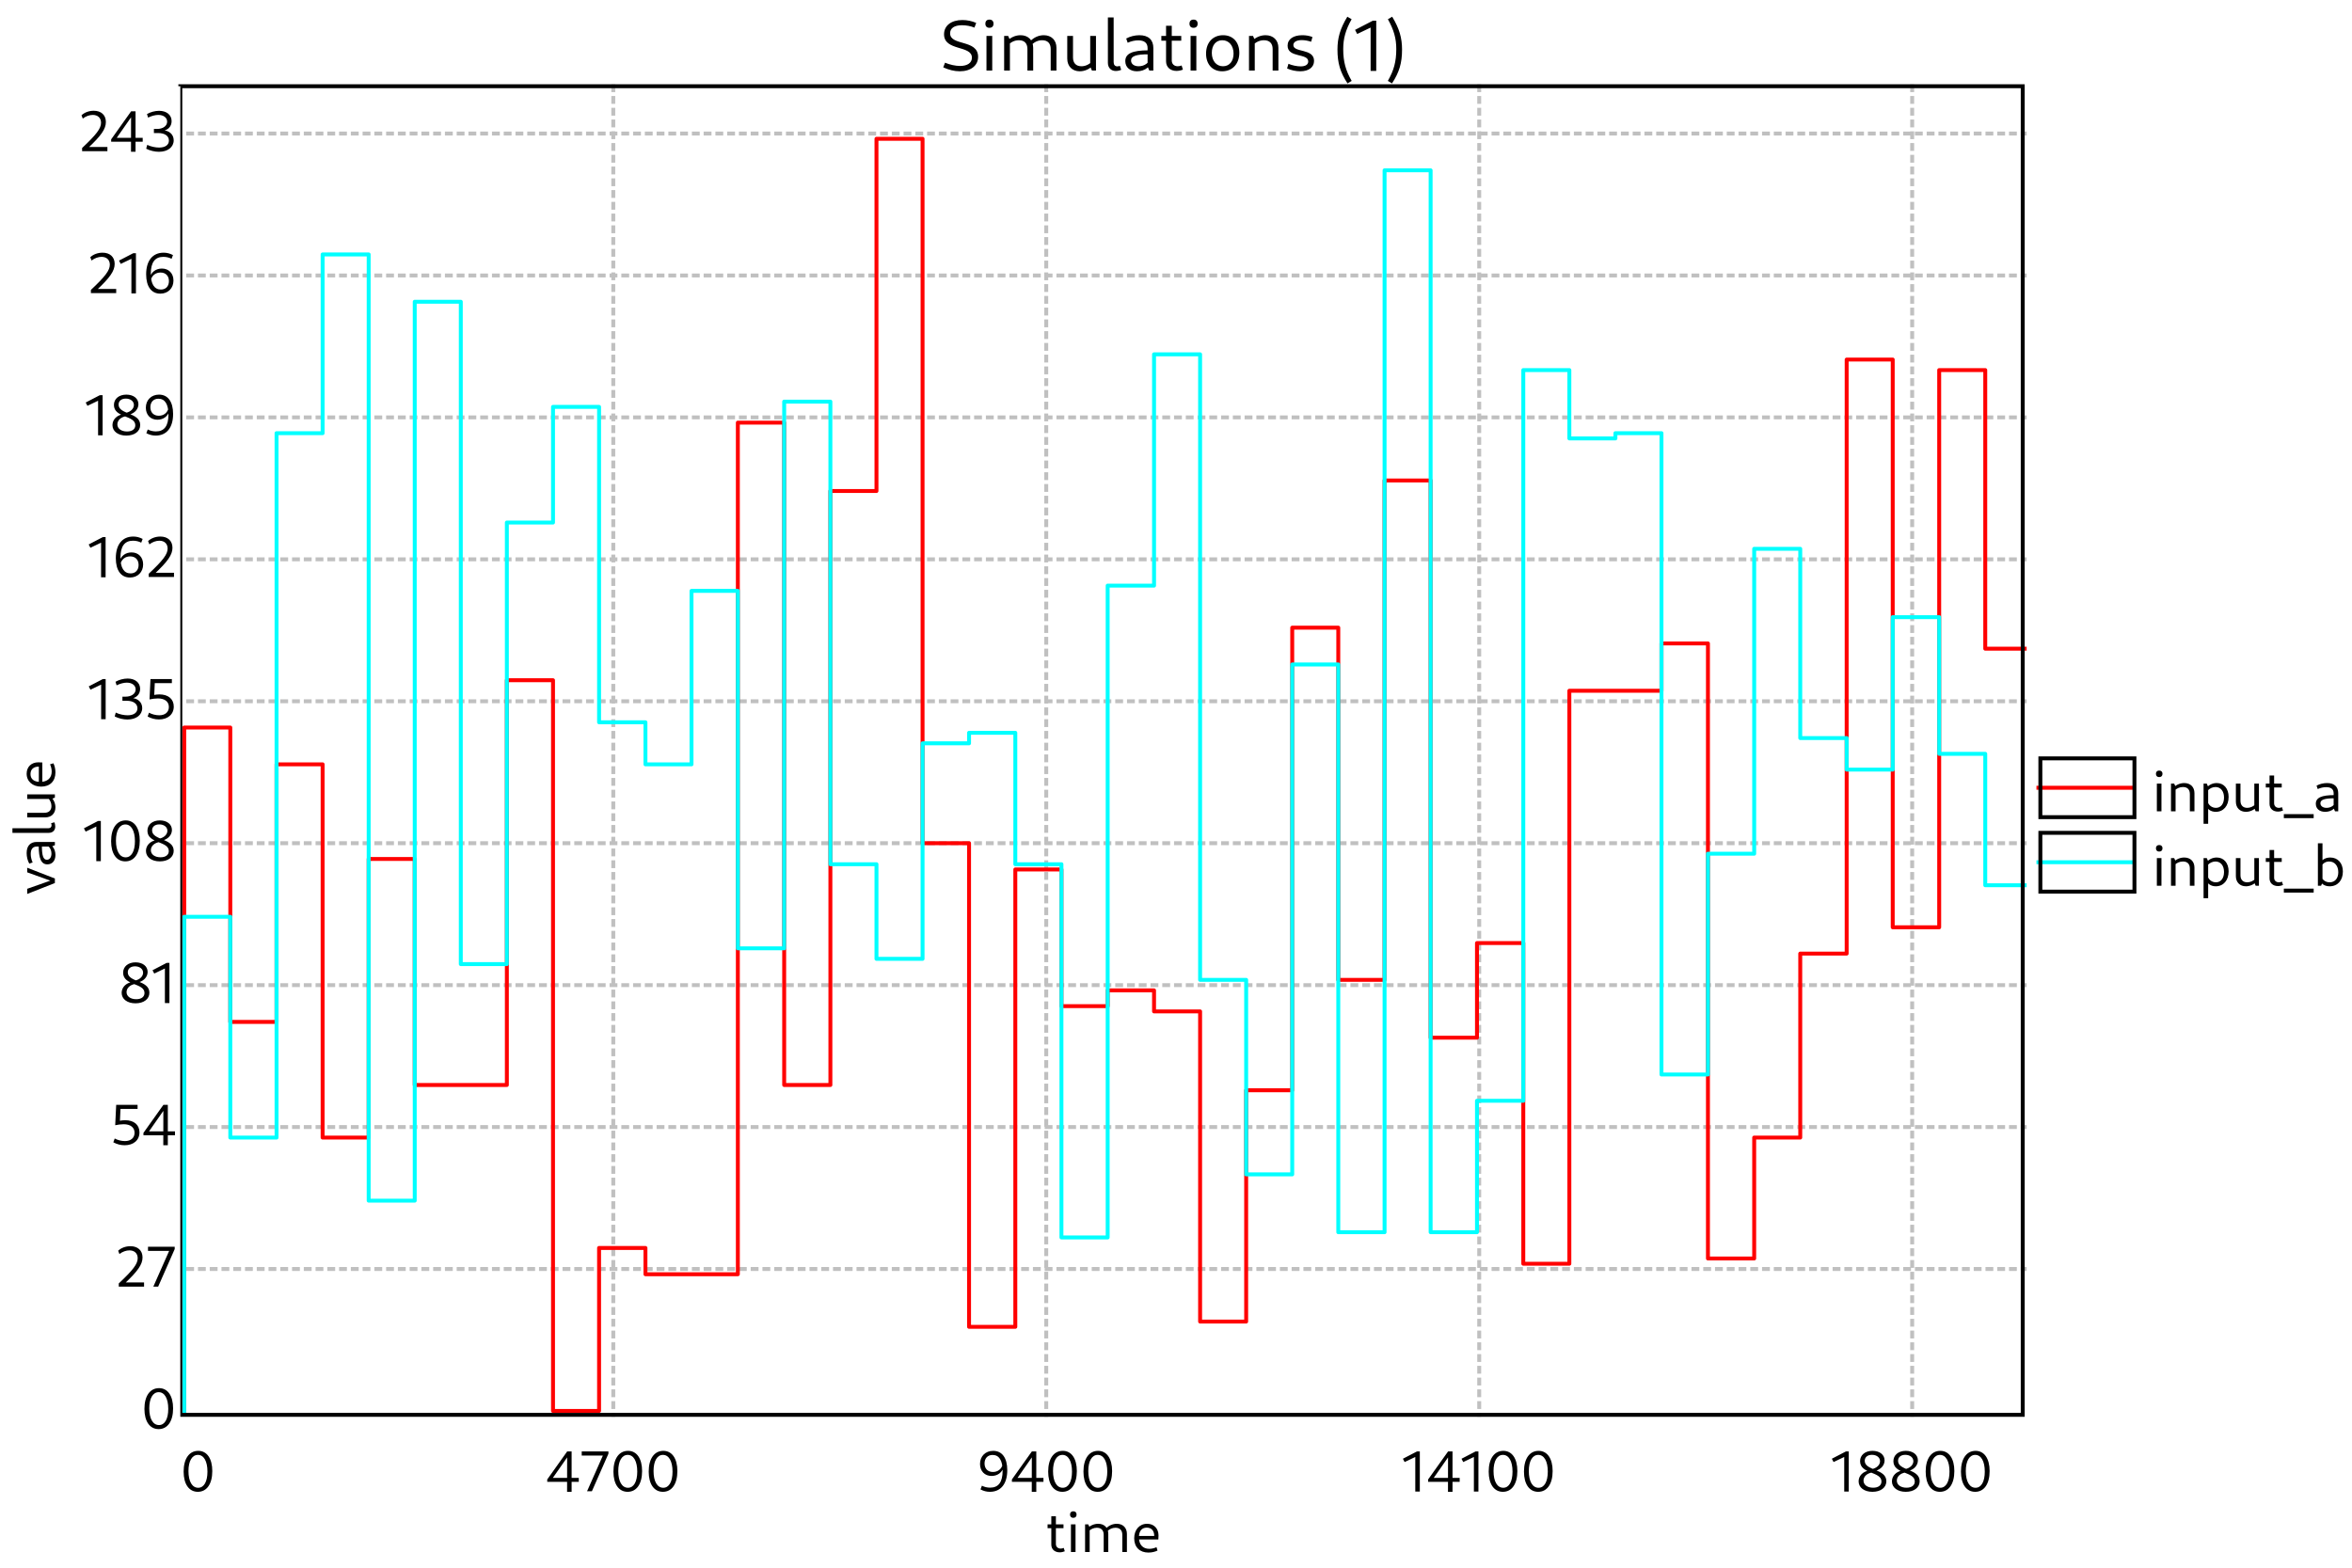 <?xml version="1.0" standalone="no"?>

<svg 
     version="1.1"
     baseProfile="full"
     xmlns="http://www.w3.org/2000/svg"
     xmlns:xlink="http://www.w3.org/1999/xlink"
     xmlns:ev="http://www.w3.org/2001/xml-events"
     x="0px"
     y="0px"
     width="600px"
     height="400px"
     viewBox="0 0 600 400"
     >
<title></title>
<desc>Creator: FreeHEP Graphics2D Driver Producer: org.freehep.graphicsio.svg.SVGGraphics2D Revision Source:  Date: Saturday, April 20, 2024 at 2:59:21 PM Central European Summer Time</desc>
<g stroke-dashoffset="0" stroke-linejoin="miter" stroke-dasharray="none" stroke-width="1" stroke-linecap="square" stroke-miterlimit="10">
<g fill="#ffffff" fill-rule="nonzero" fill-opacity="1" stroke="none">
  <path d="M 0 0 L 600 0 L 600 400 L 0 400 L 0 0 z"/>
</g> <!-- drawing style -->
<g transform="matrix(1, 0, 0, 1, 46, 22)">
<g fill="#ffffff" fill-rule="nonzero" fill-opacity="1" stroke="none">
  <path d="M 0 0 L 471 0 L 471 378 L 0 378 L 0 0 z"/>
</g> <!-- drawing style -->
</g> <!-- transform -->
<g transform="matrix(1, 0, 0, 1, 46, 22)">
<g fill="#000000" fill-rule="nonzero" fill-opacity="1" stroke="none">
  <path d="M 224.33 374.078 C 224.815 374.078 225.299 373.953 225.627 373.812 L 225.362 372.953 C 225.143 373.062 224.83 373.125 224.58 373.125 C 223.846 373.125 223.362 372.656 223.362 371.953 L 223.362 364.875 L 222.19 364.875 L 222.19 372.109 C 222.19 373.281 223.034 374.078 224.33 374.078 z M 221.237 367.922 L 225.299 367.922 L 225.299 366.938 L 221.237 366.938 L 221.237 367.922 z M 227.199 374 L 228.371 374 L 228.371 366.938 L 227.199 366.938 L 227.199 374 z M 227.793 365.281 C 228.324 365.281 228.637 364.969 228.637 364.438 C 228.637 363.922 228.324 363.609 227.793 363.609 C 227.278 363.609 226.965 363.922 226.965 364.438 C 226.965 364.969 227.278 365.281 227.793 365.281 z M 240.305 374 L 241.477 374 L 241.477 369.375 C 241.477 367.797 240.446 366.797 238.883 366.797 C 237.867 366.797 236.867 367.234 236.133 368 L 236.414 368.75 C 236.992 368.156 237.742 367.812 238.555 367.812 C 239.68 367.812 240.305 368.453 240.305 369.609 L 240.305 374 z M 230.805 374 L 231.977 374 L 231.977 367.75 L 231.617 366.938 L 230.805 366.938 L 230.805 374 z M 235.555 374 L 236.727 374 L 236.727 369.375 C 236.727 367.797 235.696 366.797 234.149 366.797 C 233.117 366.797 232.117 367.234 231.383 368 L 231.664 368.75 C 232.242 368.156 233.008 367.812 233.805 367.812 C 234.93 367.812 235.555 368.453 235.555 369.609 L 235.555 374 z M 246.962 374.141 C 247.775 374.141 248.65 373.953 249.29 373.625 L 249.025 372.766 C 248.478 373.031 247.79 373.188 247.181 373.188 C 245.525 373.188 244.54 372.094 244.54 370.266 C 244.54 368.672 245.259 367.781 246.54 367.781 C 247.744 367.781 248.447 368.562 248.447 369.906 L 244.337 369.906 L 244.337 370.797 L 249.494 370.797 C 249.525 370.578 249.54 370.062 249.54 369.781 C 249.54 368 248.369 366.797 246.634 366.797 C 244.665 366.797 243.337 368.328 243.337 370.5 C 243.337 372.75 244.728 374.141 246.962 374.141 z"/>
</g> <!-- drawing style -->
</g> <!-- transform -->
<g transform="matrix(1, 0, 0, 1, 46, 22)">
<g stroke-opacity="1" stroke-linejoin="round" stroke-dasharray="1,2" fill="none" stroke="#c0c0c0" stroke-linecap="butt" stroke-miterlimit="1">
  <path d="M 2 301.786 L 471 301.786"/>
</g> <!-- drawing style -->
</g> <!-- transform -->
<g transform="matrix(1, 0, 0, 1, 46, 22)">
<g stroke-opacity="1" stroke-linejoin="round" stroke-dasharray="1,2" fill="none" stroke="#c0c0c0" stroke-linecap="butt" stroke-miterlimit="1">
  <path d="M 2 265.571 L 471 265.571"/>
</g> <!-- drawing style -->
</g> <!-- transform -->
<g transform="matrix(1, 0, 0, 1, 46, 22)">
<g stroke-opacity="1" stroke-linejoin="round" stroke-dasharray="1,2" fill="none" stroke="#c0c0c0" stroke-linecap="butt" stroke-miterlimit="1">
  <path d="M 2 229.357 L 471 229.357"/>
</g> <!-- drawing style -->
</g> <!-- transform -->
<g transform="matrix(1, 0, 0, 1, 46, 22)">
<g stroke-opacity="1" stroke-linejoin="round" stroke-dasharray="1,2" fill="none" stroke="#c0c0c0" stroke-linecap="butt" stroke-miterlimit="1">
  <path d="M 2 193.143 L 471 193.143"/>
</g> <!-- drawing style -->
</g> <!-- transform -->
<g transform="matrix(1, 0, 0, 1, 46, 22)">
<g stroke-opacity="1" stroke-linejoin="round" stroke-dasharray="1,2" fill="none" stroke="#c0c0c0" stroke-linecap="butt" stroke-miterlimit="1">
  <path d="M 2 156.929 L 471 156.929"/>
</g> <!-- drawing style -->
</g> <!-- transform -->
<g transform="matrix(1, 0, 0, 1, 46, 22)">
<g stroke-opacity="1" stroke-linejoin="round" stroke-dasharray="1,2" fill="none" stroke="#c0c0c0" stroke-linecap="butt" stroke-miterlimit="1">
  <path d="M 2 120.714 L 471 120.714"/>
</g> <!-- drawing style -->
</g> <!-- transform -->
<g transform="matrix(1, 0, 0, 1, 46, 22)">
<g stroke-opacity="1" stroke-linejoin="round" stroke-dasharray="1,2" fill="none" stroke="#c0c0c0" stroke-linecap="butt" stroke-miterlimit="1">
  <path d="M 2 84.5 L 471 84.5"/>
</g> <!-- drawing style -->
</g> <!-- transform -->
<g transform="matrix(1, 0, 0, 1, 46, 22)">
<g stroke-opacity="1" stroke-linejoin="round" stroke-dasharray="1,2" fill="none" stroke="#c0c0c0" stroke-linecap="butt" stroke-miterlimit="1">
  <path d="M 2 48.286 L 471 48.286"/>
</g> <!-- drawing style -->
</g> <!-- transform -->
<g transform="matrix(1, 0, 0, 1, 46, 22)">
<g stroke-opacity="1" stroke-linejoin="round" stroke-dasharray="1,2" fill="none" stroke="#c0c0c0" stroke-linecap="butt" stroke-miterlimit="1">
  <path d="M 2 12.071 L 471 12.071"/>
</g> <!-- drawing style -->
</g> <!-- transform -->
<g transform="matrix(1, 0, 0, 1, 46, 22)">
<g fill="#000000" fill-rule="nonzero" fill-opacity="1" stroke="none">
  <path d="M 4.469 358.641 C 6.734 358.641 8.156 356.656 8.156 353.344 C 8.156 350.141 6.781 348.188 4.578 348.188 C 2.266 348.188 0.844 350.188 0.844 353.484 C 0.844 356.703 2.234 358.641 4.469 358.641 z M 4.562 357.609 C 3.031 357.609 2.078 356.016 2.078 353.344 C 2.078 350.781 3 349.219 4.484 349.219 C 5.984 349.219 6.922 350.828 6.922 353.484 C 6.922 356.047 6.031 357.609 4.562 357.609 z"/>
</g> <!-- drawing style -->
</g> <!-- transform -->
<g transform="matrix(1, 0, 0, 1, 46, 22)">
<g fill="#000000" fill-rule="nonzero" fill-opacity="1" stroke="none">
  <path d="M 98.664 358.641 L 99.821 358.641 L 99.821 348.328 L 98.696 348.328 L 93.602 355.484 L 93.602 356.094 L 101.649 356.094 L 101.649 355.094 L 94.758 355.094 L 94.852 355.344 L 98.899 349.547 L 98.68 349.516 L 98.664 358.641 z M 103.758 358.5 L 104.992 358.5 L 109.211 348.922 L 109.211 348.328 L 102.399 348.328 L 102.399 349.391 L 108.242 349.391 L 107.992 348.938 L 103.758 358.5 z M 114.113 358.641 C 116.378 358.641 117.8 356.656 117.8 353.344 C 117.8 350.141 116.425 348.188 114.222 348.188 C 111.91 348.188 110.488 350.188 110.488 353.484 C 110.488 356.703 111.878 358.641 114.113 358.641 z M 114.206 357.609 C 112.675 357.609 111.722 356.016 111.722 353.344 C 111.722 350.781 112.644 349.219 114.128 349.219 C 115.628 349.219 116.566 350.828 116.566 353.484 C 116.566 356.047 115.675 357.609 114.206 357.609 z M 123.112 358.641 C 125.377 358.641 126.799 356.656 126.799 353.344 C 126.799 350.141 125.424 348.188 123.221 348.188 C 120.909 348.188 119.487 350.188 119.487 353.484 C 119.487 356.703 120.877 358.641 123.112 358.641 z M 123.205 357.609 C 121.674 357.609 120.721 356.016 120.721 353.344 C 120.721 350.781 121.643 349.219 123.127 349.219 C 124.627 349.219 125.565 350.828 125.565 353.484 C 125.565 356.047 124.674 357.609 123.205 357.609 z"/>
</g> <!-- drawing style -->
</g> <!-- transform -->
<g transform="matrix(1, 0, 0, 1, 46, 22)">
<g stroke-opacity="1" stroke-linejoin="round" stroke-dasharray="1,2" fill="none" stroke="#c0c0c0" stroke-linecap="butt" stroke-miterlimit="1">
  <path d="M 110.45 0 L 110.45 339"/>
</g> <!-- drawing style -->
</g> <!-- transform -->
<g transform="matrix(1, 0, 0, 1, 46, 22)">
<g fill="#000000" fill-rule="nonzero" fill-opacity="1" stroke="none">
  <path d="M 207.363 348.188 C 205.394 348.188 204.004 349.562 204.004 351.531 C 204.004 353.375 205.207 354.594 206.957 354.594 C 208.488 354.594 209.691 353.688 210.035 352.266 L 209.785 351.656 C 209.473 352.875 208.519 353.578 207.301 353.578 C 205.973 353.578 205.16 352.719 205.16 351.391 C 205.16 350.109 205.941 349.234 207.207 349.234 C 208.879 349.234 209.769 350.641 209.769 353.281 C 209.769 356.141 208.738 357.578 206.582 357.578 C 205.879 357.578 205.129 357.422 204.488 357.078 L 204.129 358.031 C 204.941 358.453 205.707 358.641 206.519 358.641 C 209.332 358.641 210.957 356.578 210.957 353.125 C 210.957 350 209.644 348.188 207.363 348.188 z M 217.205 358.641 L 218.361 358.641 L 218.361 348.328 L 217.236 348.328 L 212.142 355.484 L 212.142 356.094 L 220.189 356.094 L 220.189 355.094 L 213.298 355.094 L 213.392 355.344 L 217.439 349.547 L 217.22 349.516 L 217.205 358.641 z M 225.017 358.641 C 227.283 358.641 228.704 356.656 228.704 353.344 C 228.704 350.141 227.329 348.188 225.126 348.188 C 222.814 348.188 221.392 350.188 221.392 353.484 C 221.392 356.703 222.783 358.641 225.017 358.641 z M 225.111 357.609 C 223.579 357.609 222.626 356.016 222.626 353.344 C 222.626 350.781 223.548 349.219 225.033 349.219 C 226.533 349.219 227.47 350.828 227.47 353.484 C 227.47 356.047 226.579 357.609 225.111 357.609 z M 234.016 358.641 C 236.282 358.641 237.703 356.656 237.703 353.344 C 237.703 350.141 236.328 348.188 234.125 348.188 C 231.813 348.188 230.391 350.188 230.391 353.484 C 230.391 356.703 231.782 358.641 234.016 358.641 z M 234.11 357.609 C 232.578 357.609 231.625 356.016 231.625 353.344 C 231.625 350.781 232.547 349.219 234.032 349.219 C 235.532 349.219 236.469 350.828 236.469 353.484 C 236.469 356.047 235.578 357.609 234.11 357.609 z"/>
</g> <!-- drawing style -->
</g> <!-- transform -->
<g transform="matrix(1, 0, 0, 1, 46, 22)">
<g stroke-opacity="1" stroke-linejoin="round" stroke-dasharray="1,2" fill="none" stroke="#c0c0c0" stroke-linecap="butt" stroke-miterlimit="1">
  <path d="M 220.9 0 L 220.9 339"/>
</g> <!-- drawing style -->
</g> <!-- transform -->
<g transform="matrix(1, 0, 0, 1, 46, 22)">
<g fill="#000000" fill-rule="nonzero" fill-opacity="1" stroke="none">
  <path d="M 315.042 358.578 L 316.198 358.578 L 316.198 348.328 L 315.495 348.328 L 311.886 350.203 L 312.323 351.047 L 315.433 349.562 L 315.042 349.188 L 315.042 358.578 z M 323.382 358.641 L 324.539 358.641 L 324.539 348.328 L 323.414 348.328 L 318.32 355.484 L 318.32 356.094 L 326.367 356.094 L 326.367 355.094 L 319.476 355.094 L 319.57 355.344 L 323.617 349.547 L 323.398 349.516 L 323.382 358.641 z M 329.992 358.578 L 331.148 358.578 L 331.148 348.328 L 330.445 348.328 L 326.835 350.203 L 327.273 351.047 L 330.382 349.562 L 329.992 349.188 L 329.992 358.578 z M 337.394 358.641 C 339.66 358.641 341.082 356.656 341.082 353.344 C 341.082 350.141 339.707 348.188 337.504 348.188 C 335.191 348.188 333.769 350.188 333.769 353.484 C 333.769 356.703 335.16 358.641 337.394 358.641 z M 337.488 357.609 C 335.957 357.609 335.004 356.016 335.004 353.344 C 335.004 350.781 335.926 349.219 337.41 349.219 C 338.91 349.219 339.847 350.828 339.847 353.484 C 339.847 356.047 338.957 357.609 337.488 357.609 z M 346.393 358.641 C 348.659 358.641 350.081 356.656 350.081 353.344 C 350.081 350.141 348.706 348.188 346.503 348.188 C 344.19 348.188 342.768 350.188 342.768 353.484 C 342.768 356.703 344.159 358.641 346.393 358.641 z M 346.487 357.609 C 344.956 357.609 344.003 356.016 344.003 353.344 C 344.003 350.781 344.924 349.219 346.409 349.219 C 347.909 349.219 348.846 350.828 348.846 353.484 C 348.846 356.047 347.956 357.609 346.487 357.609 z"/>
</g> <!-- drawing style -->
</g> <!-- transform -->
<g transform="matrix(1, 0, 0, 1, 46, 22)">
<g stroke-opacity="1" stroke-linejoin="round" stroke-dasharray="1,2" fill="none" stroke="#c0c0c0" stroke-linecap="butt" stroke-miterlimit="1">
  <path d="M 331.35 0 L 331.35 339"/>
</g> <!-- drawing style -->
</g> <!-- transform -->
<g transform="matrix(1, 0, 0, 1, 46, 22)">
<g fill="#000000" fill-rule="nonzero" fill-opacity="1" stroke="none">
  <path d="M 424.466 358.578 L 425.622 358.578 L 425.622 348.328 L 424.919 348.328 L 421.31 350.203 L 421.747 351.047 L 424.857 349.562 L 424.466 349.188 L 424.466 358.578 z M 431.666 358.641 C 433.791 358.641 435.213 357.547 435.213 355.938 C 435.213 352.688 429.697 353.312 429.697 350.734 C 429.697 349.812 430.4 349.203 431.541 349.203 C 432.728 349.203 433.603 349.875 433.603 350.828 C 433.603 351.766 432.775 352.578 431.572 352.828 L 432.478 353.281 C 433.9 352.875 434.76 351.812 434.76 350.625 C 434.76 349.156 433.478 348.188 431.681 348.188 C 429.791 348.188 428.51 349.266 428.51 350.828 C 428.51 354.172 433.963 353.406 433.963 356 C 433.963 356.969 433.197 357.594 431.853 357.594 C 430.4 357.594 429.385 356.875 429.385 355.781 C 429.385 354.75 430.275 353.891 431.635 353.703 L 430.853 353.203 C 429.228 353.422 428.135 354.578 428.135 355.969 C 428.135 357.562 429.572 358.641 431.666 358.641 z M 440.166 358.641 C 442.291 358.641 443.713 357.547 443.713 355.938 C 443.713 352.688 438.198 353.312 438.198 350.734 C 438.198 349.812 438.901 349.203 440.041 349.203 C 441.229 349.203 442.104 349.875 442.104 350.828 C 442.104 351.766 441.276 352.578 440.073 352.828 L 440.979 353.281 C 442.401 352.875 443.26 351.812 443.26 350.625 C 443.26 349.156 441.979 348.188 440.182 348.188 C 438.291 348.188 437.01 349.266 437.01 350.828 C 437.01 354.172 442.463 353.406 442.463 356 C 442.463 356.969 441.698 357.594 440.354 357.594 C 438.901 357.594 437.885 356.875 437.885 355.781 C 437.885 354.75 438.776 353.891 440.135 353.703 L 439.354 353.203 C 437.729 353.422 436.635 354.578 436.635 355.969 C 436.635 357.562 438.073 358.641 440.166 358.641 z M 448.87 358.641 C 451.136 358.641 452.558 356.656 452.558 353.344 C 452.558 350.141 451.183 348.188 448.98 348.188 C 446.667 348.188 445.245 350.188 445.245 353.484 C 445.245 356.703 446.636 358.641 448.87 358.641 z M 448.964 357.609 C 447.433 357.609 446.48 356.016 446.48 353.344 C 446.48 350.781 447.401 349.219 448.886 349.219 C 450.386 349.219 451.323 350.828 451.323 353.484 C 451.323 356.047 450.433 357.609 448.964 357.609 z M 457.869 358.641 C 460.135 358.641 461.557 356.656 461.557 353.344 C 461.557 350.141 460.182 348.188 457.979 348.188 C 455.666 348.188 454.244 350.188 454.244 353.484 C 454.244 356.703 455.635 358.641 457.869 358.641 z M 457.963 357.609 C 456.432 357.609 455.479 356.016 455.479 353.344 C 455.479 350.781 456.4 349.219 457.885 349.219 C 459.385 349.219 460.322 350.828 460.322 353.484 C 460.322 356.047 459.432 357.609 457.963 357.609 z"/>
</g> <!-- drawing style -->
</g> <!-- transform -->
<g transform="matrix(1, 0, 0, 1, 46, 22)">
<g stroke-opacity="1" stroke-linejoin="round" stroke-dasharray="1,2" fill="none" stroke="#c0c0c0" stroke-linecap="butt" stroke-miterlimit="1">
  <path d="M 441.8 0 L 441.8 339"/>
</g> <!-- drawing style -->
</g> <!-- transform -->
<g transform="matrix(1, 0, 0, 1, 46, 22)">
<g stroke-opacity="1" stroke-linejoin="round" fill="none" stroke="#ff0000" stroke-linecap="butt" stroke-miterlimit="1">
  <path d="M 1 338 L 1 163.635 L 12.75 163.635 L 12.75 238.746 L 24.55 238.746 L 24.55 173.024 L 36.3 173.024 L 36.3 268.254 L 48.05 268.254 L 48.05 197.167 L 59.8 197.167 L 59.8 254.841 L 83.3 254.841 L 83.3 151.563 L 95.076 151.563 L 95.076 338 L 106.826 338 L 106.826 296.421 L 118.655 296.421 L 118.655 303.127 L 142.227 303.127 L 142.227 85.841 L 154.045 85.841 L 154.045 254.841 L 165.834 254.841 L 165.834 103.278 L 177.59 103.278 L 177.59 13.413 L 189.347 13.413 L 189.347 193.143 L 201.207 193.143 L 201.207 316.54 L 213.009 316.54 L 213.009 199.849 L 224.775 199.849 L 224.775 234.722 L 236.568 234.722 L 236.568 230.698 L 248.399 230.698 L 248.399 236.063 L 260.149 236.063 L 260.149 315.198 L 271.899 315.198 L 271.899 256.183 L 283.649 256.183 L 283.649 138.151 L 295.399 138.151 L 295.399 228.016 L 307.207 228.016 L 307.207 100.595 L 318.957 100.595 L 318.957 242.77 L 330.781 242.77 L 330.781 218.627 L 342.594 218.627 L 342.594 300.444 L 354.344 300.444 L 354.344 154.246 L 377.844 154.246 L 377.844 142.175 L 389.7 142.175 L 389.7 299.103 L 401.497 299.103 L 401.497 268.254 L 413.247 268.254 L 413.247 221.31 L 425.088 221.31 L 425.088 69.746 L 436.838 69.746 L 436.838 214.603 L 448.692 214.603 L 448.692 72.429 L 460.442 72.429 L 460.442 143.516 L 471 143.516"/>
</g> <!-- drawing style -->
</g> <!-- transform -->
<g transform="matrix(1, 0, 0, 1, 46, 22)">
<g stroke-opacity="1" stroke-linejoin="round" fill="none" stroke="#00ffff" stroke-linecap="butt" stroke-miterlimit="1">
  <path d="M 1 338 L 1 211.921 L 12.75 211.921 L 12.75 268.254 L 24.55 268.254 L 24.55 88.524 L 36.3 88.524 L 36.3 42.921 L 48.05 42.921 L 48.05 284.349 L 59.8 284.349 L 59.8 54.992 L 71.55 54.992 L 71.55 223.992 L 83.3 223.992 L 83.3 111.325 L 95.076 111.325 L 95.076 81.817 L 106.826 81.817 L 106.826 162.294 L 118.655 162.294 L 118.655 173.024 L 130.405 173.024 L 130.405 128.762 L 142.227 128.762 L 142.227 219.968 L 154.045 219.968 L 154.045 80.476 L 165.834 80.476 L 165.834 198.508 L 177.59 198.508 L 177.59 222.651 L 189.347 222.651 L 189.347 167.659 L 201.207 167.659 L 201.207 164.976 L 213.009 164.976 L 213.009 198.508 L 224.775 198.508 L 224.775 293.738 L 236.568 293.738 L 236.568 127.421 L 248.399 127.421 L 248.399 68.405 L 260.149 68.405 L 260.149 228.016 L 271.899 228.016 L 271.899 277.643 L 283.649 277.643 L 283.649 147.54 L 295.399 147.54 L 295.399 292.397 L 307.207 292.397 L 307.207 21.46 L 318.957 21.46 L 318.957 292.397 L 330.781 292.397 L 330.781 258.865 L 342.594 258.865 L 342.594 72.429 L 354.344 72.429 L 354.344 89.865 L 366.094 89.865 L 366.094 88.524 L 377.844 88.524 L 377.844 252.159 L 389.7 252.159 L 389.7 195.825 L 401.497 195.825 L 401.497 118.032 L 413.247 118.032 L 413.247 166.317 L 425.088 166.317 L 425.088 174.365 L 436.838 174.365 L 436.838 135.468 L 448.692 135.468 L 448.692 170.341 L 460.442 170.341 L 460.442 203.873 L 471 203.873"/>
</g> <!-- drawing style -->
</g> <!-- transform -->
<g transform="matrix(1, 0, 0, 1, 46, 22)">
<g stroke-opacity="1" fill="none" stroke="#000000">
  <path d="M 0 0 L 470 0 L 470 339 L 0 339 L 0 0 z"/>
</g> <!-- drawing style -->
</g> <!-- transform -->
<g fill="#000000" fill-rule="nonzero" fill-opacity="1" stroke="none">
  <path d="M 244.828 18.188 C 247.656 18.188 249.516 16.734 249.516 14.5 C 249.516 9.984 242.375 11.781 242.375 8.5 C 242.375 7.172 243.469 6.438 245.406 6.438 C 246.484 6.438 247.656 6.656 248.578 7.047 L 249.031 5.844 C 247.953 5.375 246.719 5.109 245.516 5.109 C 242.672 5.109 240.828 6.531 240.828 8.75 C 240.828 13.109 247.938 11.469 247.938 14.719 C 247.938 16 246.844 16.828 244.906 16.828 C 243.75 16.828 242.328 16.516 241.078 16 L 240.625 17.188 C 242.031 17.828 243.469 18.188 244.828 18.188 z M 251.651 18 L 253.12 18 L 253.12 9.172 L 251.651 9.172 L 251.651 18 z M 252.401 7.094 C 253.073 7.094 253.448 6.703 253.448 6.047 C 253.448 5.391 253.073 5 252.401 5 C 251.745 5 251.37 5.391 251.37 6.047 C 251.37 6.703 251.745 7.094 252.401 7.094 z M 268.035 18 L 269.504 18 L 269.504 12.203 C 269.504 10.25 268.222 8.984 266.269 8.984 C 265.004 8.984 263.754 9.531 262.832 10.5 L 263.191 11.438 C 263.894 10.688 264.847 10.266 265.863 10.266 C 267.269 10.266 268.035 11.078 268.035 12.5 L 268.035 18 z M 256.16 18 L 257.629 18 L 257.629 10.188 L 257.191 9.172 L 256.16 9.172 L 256.16 18 z M 262.097 18 L 263.566 18 L 263.566 12.203 C 263.566 10.25 262.285 8.984 260.347 8.984 C 259.066 8.984 257.816 9.531 256.894 10.5 L 257.254 11.438 C 257.957 10.688 258.91 10.266 259.925 10.266 C 261.332 10.266 262.097 11.078 262.097 12.5 L 262.097 18 z M 275.445 18.188 C 276.695 18.188 277.961 17.641 278.852 16.656 L 278.508 15.734 C 277.805 16.484 276.836 16.906 275.883 16.906 C 274.508 16.906 273.727 16.094 273.727 14.672 L 273.727 9.172 L 272.258 9.172 L 272.258 14.953 C 272.258 16.922 273.555 18.188 275.445 18.188 z M 278.555 18 L 279.586 18 L 279.586 9.172 L 278.117 9.172 L 278.117 16.969 L 278.555 18 z M 284.626 18.109 C 285.11 18.109 285.673 18 286.016 17.812 L 285.688 16.797 C 285.469 16.875 285.266 16.938 285.048 16.938 C 284.423 16.938 284.094 16.516 284.094 15.844 L 284.094 4.453 L 282.626 4.453 L 282.626 16.016 C 282.626 17.281 283.423 18.109 284.626 18.109 z M 293.19 18 L 294.221 18 L 294.221 12.266 C 294.221 10.156 292.971 8.984 290.658 8.984 C 289.502 8.984 288.252 9.297 287.299 9.828 L 287.674 10.906 C 288.58 10.5 289.502 10.297 290.362 10.297 C 291.94 10.297 292.752 10.969 292.752 12.266 L 292.752 16.969 L 293.19 18 z M 290.049 18.188 C 292.158 18.188 293.752 16.859 294.018 14.906 L 293.487 14.641 C 293.205 16 292.002 16.906 290.471 16.906 C 289.299 16.906 288.533 16.312 288.533 15.438 C 288.533 14.312 289.83 13.859 292.971 13.859 L 292.971 12.844 C 288.846 12.844 287.065 13.672 287.065 15.594 C 287.065 17.172 288.237 18.188 290.049 18.188 z M 300.136 18.094 C 300.746 18.094 301.339 17.938 301.761 17.766 L 301.433 16.703 C 301.167 16.828 300.761 16.906 300.449 16.906 C 299.527 16.906 298.917 16.312 298.917 15.438 L 298.917 6.578 L 297.464 6.578 L 297.464 15.641 C 297.464 17.109 298.527 18.094 300.136 18.094 z M 296.261 10.391 L 301.339 10.391 L 301.339 9.172 L 296.261 9.172 L 296.261 10.391 z M 303.721 18 L 305.19 18 L 305.19 9.172 L 303.721 9.172 L 303.721 18 z M 304.471 7.094 C 305.143 7.094 305.518 6.703 305.518 6.047 C 305.518 5.391 305.143 5 304.471 5 C 303.815 5 303.44 5.391 303.44 6.047 C 303.44 6.703 303.815 7.094 304.471 7.094 z M 311.793 18.188 C 314.386 18.188 316.152 16.297 316.152 13.469 C 316.152 10.734 314.527 8.984 312.011 8.984 C 309.402 8.984 307.668 10.859 307.668 13.672 C 307.668 16.406 309.277 18.188 311.793 18.188 z M 311.996 16.906 C 310.293 16.906 309.136 15.531 309.136 13.484 C 309.136 11.531 310.183 10.266 311.808 10.266 C 313.511 10.266 314.683 11.656 314.683 13.672 C 314.683 15.625 313.621 16.906 311.996 16.906 z M 324.654 18 L 326.122 18 L 326.122 12.203 C 326.122 10.25 324.825 8.984 322.841 8.984 C 321.56 8.984 320.294 9.531 319.357 10.5 L 319.716 11.438 C 320.435 10.688 321.419 10.266 322.435 10.266 C 323.872 10.266 324.654 11.078 324.654 12.5 L 324.654 18 z M 318.622 18 L 320.091 18 L 320.091 10.188 L 319.654 9.172 L 318.622 9.172 L 318.622 18 z M 331.702 18.188 C 333.874 18.188 335.217 17.156 335.217 15.531 C 335.217 12.281 329.936 13.484 329.936 11.5 C 329.936 10.719 330.764 10.234 332.077 10.234 C 332.827 10.234 333.717 10.391 334.467 10.656 L 334.811 9.453 C 334.061 9.141 333.155 8.984 332.233 8.984 C 329.936 8.984 328.467 9.984 328.467 11.656 C 328.467 14.828 333.733 13.516 333.733 15.672 C 333.733 16.484 333.014 16.938 331.811 16.938 C 330.874 16.938 329.624 16.688 328.686 16.281 L 328.342 17.469 C 329.342 17.922 330.577 18.188 331.702 18.188 z M 343.754 21.281 L 344.816 20.641 C 343.285 17.984 342.66 15.734 342.66 12.516 C 342.66 9.781 343.285 7.625 344.801 4.906 L 343.707 4.266 C 341.848 7.328 341.191 9.719 341.191 12.641 C 341.191 16.062 341.879 18.422 343.754 21.281 z M 349.646 18.094 L 351.083 18.094 L 351.083 5.281 L 350.208 5.281 L 345.677 7.625 L 346.224 8.672 L 350.115 6.812 L 349.646 6.359 L 349.646 18.094 z M 355.102 21.281 C 356.977 18.422 357.664 16.062 357.664 12.641 C 357.664 9.719 357.008 7.328 355.149 4.266 L 354.055 4.906 C 355.57 7.625 356.195 9.781 356.195 12.516 C 356.195 15.734 355.57 17.984 354.039 20.641 L 355.102 21.281 z"/>
</g> <!-- drawing style -->
<g transform="matrix(1, 0, 0, 1, 0, 22)">
<g fill="#ffffff" fill-rule="nonzero" fill-opacity="1" stroke="none">
  <path d="M 0 0 L 0 378 L 46 378 L 46 0 z"/>
</g> <!-- drawing style -->
</g> <!-- transform -->
<g transform="matrix(0, -1, 1, 0, -192.265, 242.265)">
<g fill="#000000" fill-rule="nonzero" fill-opacity="1" stroke="none">
  <path d="M 16.953 206.265 L 18.109 206.265 L 20.859 199.203 L 19.688 199.203 L 17.234 206.031 L 17.891 206.031 L 15.484 199.203 L 14.172 199.203 L 16.953 206.265 z M 26.613 206.265 L 27.441 206.265 L 27.441 201.671 C 27.441 200 26.441 199.062 24.598 199.062 C 23.676 199.062 22.676 199.296 21.91 199.734 L 22.207 200.593 C 22.941 200.265 23.676 200.109 24.363 200.109 C 25.629 200.109 26.269 200.64 26.269 201.671 L 26.269 205.437 L 26.613 206.265 z M 24.113 206.406 C 25.801 206.406 27.066 205.359 27.285 203.781 L 26.848 203.578 C 26.629 204.671 25.66 205.39 24.457 205.39 C 23.519 205.39 22.894 204.921 22.894 204.218 C 22.894 203.312 23.941 202.953 26.441 202.953 L 26.441 202.14 C 23.144 202.14 21.723 202.812 21.723 204.343 C 21.723 205.609 22.66 206.406 24.113 206.406 z M 31.352 206.359 C 31.727 206.359 32.195 206.265 32.461 206.125 L 32.211 205.296 C 32.023 205.375 31.867 205.421 31.695 205.421 C 31.195 205.421 30.93 205.078 30.93 204.531 L 30.93 195.437 L 29.758 195.437 L 29.758 204.687 C 29.758 205.687 30.383 206.359 31.352 206.359 z M 36.27 206.406 C 37.254 206.406 38.27 205.968 38.989 205.203 L 38.707 204.453 C 38.16 205.046 37.379 205.39 36.614 205.39 C 35.52 205.39 34.879 204.734 34.879 203.593 L 34.879 199.203 L 33.707 199.203 L 33.707 203.828 C 33.707 205.406 34.754 206.406 36.27 206.406 z M 38.754 206.265 L 39.582 206.265 L 39.582 199.203 L 38.41 199.203 L 38.41 205.437 L 38.754 206.265 z M 45.182 206.406 C 45.995 206.406 46.87 206.218 47.51 205.89 L 47.245 205.031 C 46.698 205.296 46.01 205.453 45.401 205.453 C 43.745 205.453 42.76 204.359 42.76 202.531 C 42.76 200.937 43.479 200.046 44.76 200.046 C 45.964 200.046 46.667 200.828 46.667 202.171 L 42.557 202.171 L 42.557 203.062 L 47.714 203.062 C 47.745 202.843 47.76 202.328 47.76 202.046 C 47.76 200.265 46.589 199.062 44.854 199.062 C 42.885 199.062 41.557 200.593 41.557 202.765 C 41.557 205.015 42.948 206.406 45.182 206.406 z"/>
</g> <!-- drawing style -->
</g> <!-- transform -->
<g transform="matrix(1, 0, 0, 1, 0, 22)">
<g fill="#000000" fill-rule="nonzero" fill-opacity="1" stroke="none">
  <path d="M 40.47 342.641 C 42.735 342.641 44.157 340.656 44.157 337.344 C 44.157 334.141 42.782 332.188 40.579 332.188 C 38.267 332.188 36.845 334.188 36.845 337.484 C 36.845 340.703 38.235 342.641 40.47 342.641 z M 40.564 341.609 C 39.032 341.609 38.079 340.016 38.079 337.344 C 38.079 334.781 39.001 333.219 40.485 333.219 C 41.985 333.219 42.923 334.828 42.923 337.484 C 42.923 340.047 42.032 341.609 40.564 341.609 z"/>
</g> <!-- drawing style -->
</g> <!-- transform -->
<g transform="matrix(1, 0, 0, 1, 0, 22)">
<g fill="#000000" fill-rule="nonzero" fill-opacity="1" stroke="none">
  <path d="M 30.297 306.286 L 36.751 306.286 L 36.751 305.223 L 31.547 305.223 L 31.704 305.583 C 35.188 302.317 36.36 300.614 36.36 298.833 C 36.36 297.051 35.141 295.973 33.266 295.973 C 32.047 295.973 30.891 296.411 30.141 297.129 L 30.469 297.973 C 31.251 297.348 32.219 297.036 33.016 297.036 C 34.313 297.036 35.126 297.817 35.126 299.036 C 35.126 300.504 33.938 302.051 30.297 305.473 L 30.297 306.286 z M 39.114 306.286 L 40.348 306.286 L 44.567 296.708 L 44.567 296.114 L 37.755 296.114 L 37.755 297.176 L 43.598 297.176 L 43.348 296.723 L 39.114 306.286 z"/>
</g> <!-- drawing style -->
</g> <!-- transform -->
<g transform="matrix(1, 0, 0, 1, 0, 22)">
<g fill="#000000" fill-rule="nonzero" fill-opacity="1" stroke="none">
  <path d="M 31.797 270.212 C 34.047 270.212 35.578 268.931 35.578 266.931 C 35.578 265.025 34.203 263.821 31.906 263.821 C 31.359 263.821 30.797 263.9 30.281 264.025 L 30.578 264.4 L 30.734 260.946 L 35.094 260.946 L 35.094 259.9 L 29.64 259.9 L 29.39 265.103 C 30.047 264.962 30.906 264.853 31.547 264.853 C 33.281 264.853 34.328 265.665 34.328 267.04 C 34.328 268.353 33.359 269.15 31.875 269.15 C 30.984 269.15 30.015 268.9 29.265 268.493 L 28.906 269.462 C 29.812 269.946 30.765 270.212 31.797 270.212 z M 41.656 270.212 L 42.813 270.212 L 42.813 259.9 L 41.688 259.9 L 36.594 267.056 L 36.594 267.665 L 44.641 267.665 L 44.641 266.665 L 37.75 266.665 L 37.844 266.915 L 41.891 261.118 L 41.672 261.087 L 41.656 270.212 z"/>
</g> <!-- drawing style -->
</g> <!-- transform -->
<g transform="matrix(1, 0, 0, 1, 0, 22)">
<g fill="#000000" fill-rule="nonzero" fill-opacity="1" stroke="none">
  <path d="M 34.565 233.998 C 36.69 233.998 38.112 232.904 38.112 231.295 C 38.112 228.045 32.597 228.67 32.597 226.092 C 32.597 225.17 33.3 224.56 34.44 224.56 C 35.628 224.56 36.503 225.232 36.503 226.185 C 36.503 227.123 35.675 227.935 34.472 228.185 L 35.378 228.638 C 36.8 228.232 37.659 227.17 37.659 225.982 C 37.659 224.513 36.378 223.545 34.581 223.545 C 32.69 223.545 31.409 224.623 31.409 226.185 C 31.409 229.529 36.862 228.763 36.862 231.357 C 36.862 232.326 36.097 232.951 34.753 232.951 C 33.3 232.951 32.284 232.232 32.284 231.138 C 32.284 230.107 33.175 229.248 34.534 229.06 L 33.753 228.56 C 32.128 228.779 31.034 229.935 31.034 231.326 C 31.034 232.92 32.472 233.998 34.565 233.998 z M 42.066 233.935 L 43.222 233.935 L 43.222 223.685 L 42.519 223.685 L 38.91 225.56 L 39.347 226.404 L 42.457 224.92 L 42.066 224.545 L 42.066 233.935 z"/>
</g> <!-- drawing style -->
</g> <!-- transform -->
<g transform="matrix(1, 0, 0, 1, 0, 22)">
<g fill="#000000" fill-rule="nonzero" fill-opacity="1" stroke="none">
  <path d="M 24.566 197.721 L 25.723 197.721 L 25.723 187.471 L 25.02 187.471 L 21.41 189.346 L 21.848 190.19 L 24.957 188.705 L 24.566 188.33 L 24.566 197.721 z M 31.969 197.783 C 34.235 197.783 35.657 195.799 35.657 192.487 C 35.657 189.283 34.282 187.33 32.078 187.33 C 29.766 187.33 28.344 189.33 28.344 192.627 C 28.344 195.846 29.735 197.783 31.969 197.783 z M 32.063 196.752 C 30.532 196.752 29.578 195.158 29.578 192.487 C 29.578 189.924 30.5 188.362 31.985 188.362 C 33.485 188.362 34.422 189.971 34.422 192.627 C 34.422 195.19 33.532 196.752 32.063 196.752 z M 40.765 197.783 C 42.89 197.783 44.312 196.69 44.312 195.08 C 44.312 191.83 38.796 192.455 38.796 189.877 C 38.796 188.955 39.499 188.346 40.64 188.346 C 41.827 188.346 42.702 189.018 42.702 189.971 C 42.702 190.908 41.874 191.721 40.671 191.971 L 41.577 192.424 C 42.999 192.018 43.859 190.955 43.859 189.768 C 43.859 188.299 42.577 187.33 40.781 187.33 C 38.89 187.33 37.609 188.408 37.609 189.971 C 37.609 193.315 43.062 192.549 43.062 195.143 C 43.062 196.112 42.296 196.737 40.952 196.737 C 39.499 196.737 38.484 196.018 38.484 194.924 C 38.484 193.893 39.374 193.033 40.734 192.846 L 39.952 192.346 C 38.327 192.565 37.234 193.721 37.234 195.112 C 37.234 196.705 38.671 197.783 40.765 197.783 z"/>
</g> <!-- drawing style -->
</g> <!-- transform -->
<g transform="matrix(1, 0, 0, 1, 0, 22)">
<g fill="#000000" fill-rule="nonzero" fill-opacity="1" stroke="none">
  <path d="M 25.798 161.507 L 26.954 161.507 L 26.954 151.257 L 26.251 151.257 L 22.641 153.132 L 23.079 153.975 L 26.188 152.491 L 25.798 152.116 L 25.798 161.507 z M 32.513 161.585 C 34.747 161.585 36.278 160.413 36.278 158.663 C 36.278 157.163 35.138 156.116 33.403 156.085 L 33.185 156.257 C 34.716 156.21 35.747 155.179 35.747 153.772 C 35.747 152.163 34.45 151.132 32.56 151.132 C 31.497 151.132 30.325 151.46 29.466 151.96 L 29.747 152.866 C 30.653 152.413 31.606 152.179 32.356 152.179 C 33.653 152.179 34.606 152.85 34.606 153.897 C 34.606 155.007 33.528 155.757 32.028 155.757 L 31.231 155.757 L 31.231 156.804 L 32.294 156.804 C 33.997 156.804 35.06 157.522 35.06 158.725 C 35.06 159.882 34.06 160.507 32.56 160.507 C 31.669 160.507 30.481 160.288 29.528 159.819 L 29.263 160.804 C 30.247 161.304 31.45 161.585 32.513 161.585 z M 40.546 161.569 C 42.796 161.569 44.328 160.288 44.328 158.288 C 44.328 156.382 42.953 155.179 40.656 155.179 C 40.109 155.179 39.546 155.257 39.031 155.382 L 39.328 155.757 L 39.484 152.304 L 43.843 152.304 L 43.843 151.257 L 38.39 151.257 L 38.14 156.46 C 38.796 156.319 39.656 156.21 40.296 156.21 C 42.031 156.21 43.078 157.022 43.078 158.397 C 43.078 159.71 42.109 160.507 40.625 160.507 C 39.734 160.507 38.765 160.257 38.015 159.85 L 37.656 160.819 C 38.562 161.304 39.515 161.569 40.546 161.569 z"/>
</g> <!-- drawing style -->
</g> <!-- transform -->
<g transform="matrix(1, 0, 0, 1, 0, 22)">
<g fill="#000000" fill-rule="nonzero" fill-opacity="1" stroke="none">
  <path d="M 25.783 125.292 L 26.939 125.292 L 26.939 115.042 L 26.236 115.042 L 22.627 116.917 L 23.064 117.761 L 26.173 116.277 L 25.783 115.902 L 25.783 125.292 z M 33.154 125.355 C 35.123 125.355 36.514 123.98 36.514 122.011 C 36.514 120.167 35.311 118.949 33.561 118.949 C 32.029 118.949 30.826 119.855 30.482 121.277 L 30.732 121.886 C 31.045 120.667 31.998 119.964 33.217 119.964 C 34.529 119.964 35.357 120.824 35.357 122.152 C 35.357 123.449 34.576 124.308 33.311 124.308 C 31.639 124.308 30.732 122.902 30.732 120.261 C 30.732 117.402 31.779 115.964 33.936 115.964 C 34.639 115.964 35.389 116.121 36.029 116.464 L 36.389 115.511 C 35.576 115.089 34.811 114.902 33.998 114.902 C 31.186 114.902 29.545 116.964 29.545 120.417 C 29.545 123.542 30.873 125.355 33.154 125.355 z M 37.933 125.214 L 44.386 125.214 L 44.386 124.152 L 39.183 124.152 L 39.34 124.511 C 42.824 121.246 43.996 119.542 43.996 117.761 C 43.996 115.98 42.777 114.902 40.902 114.902 C 39.683 114.902 38.527 115.339 37.777 116.058 L 38.105 116.902 C 38.886 116.277 39.855 115.964 40.652 115.964 C 41.949 115.964 42.761 116.746 42.761 117.964 C 42.761 119.433 41.574 120.98 37.933 124.402 L 37.933 125.214 z"/>
</g> <!-- drawing style -->
</g> <!-- transform -->
<g transform="matrix(1, 0, 0, 1, 0, 22)">
<g fill="#000000" fill-rule="nonzero" fill-opacity="1" stroke="none">
  <path d="M 25.021 89.078 L 26.177 89.078 L 26.177 78.828 L 25.474 78.828 L 21.864 80.703 L 22.302 81.547 L 25.411 80.062 L 25.021 79.688 L 25.021 89.078 z M 32.22 89.141 C 34.345 89.141 35.767 88.047 35.767 86.438 C 35.767 83.188 30.252 83.812 30.252 81.234 C 30.252 80.312 30.955 79.703 32.095 79.703 C 33.283 79.703 34.158 80.375 34.158 81.328 C 34.158 82.266 33.33 83.078 32.127 83.328 L 33.033 83.781 C 34.455 83.375 35.314 82.312 35.314 81.125 C 35.314 79.656 34.033 78.688 32.236 78.688 C 30.345 78.688 29.064 79.766 29.064 81.328 C 29.064 84.672 34.517 83.906 34.517 86.5 C 34.517 87.469 33.752 88.094 32.408 88.094 C 30.955 88.094 29.939 87.375 29.939 86.281 C 29.939 85.25 30.83 84.391 32.189 84.203 L 31.408 83.703 C 29.783 83.922 28.689 85.078 28.689 86.469 C 28.689 88.062 30.127 89.141 32.22 89.141 z M 40.565 78.688 C 38.596 78.688 37.205 80.062 37.205 82.031 C 37.205 83.875 38.408 85.094 40.158 85.094 C 41.69 85.094 42.893 84.188 43.237 82.766 L 42.987 82.156 C 42.674 83.375 41.721 84.078 40.502 84.078 C 39.174 84.078 38.362 83.219 38.362 81.891 C 38.362 80.609 39.143 79.734 40.408 79.734 C 42.08 79.734 42.971 81.141 42.971 83.781 C 42.971 86.641 41.94 88.078 39.783 88.078 C 39.08 88.078 38.33 87.922 37.69 87.578 L 37.33 88.531 C 38.143 88.953 38.908 89.141 39.721 89.141 C 42.533 89.141 44.158 87.078 44.158 83.625 C 44.158 80.5 42.846 78.688 40.565 78.688 z"/>
</g> <!-- drawing style -->
</g> <!-- transform -->
<g transform="matrix(1, 0, 0, 1, 0, 22)">
<g fill="#000000" fill-rule="nonzero" fill-opacity="1" stroke="none">
  <path d="M 23.189 52.786 L 29.642 52.786 L 29.642 51.723 L 24.439 51.723 L 24.595 52.083 C 28.08 48.817 29.252 47.114 29.252 45.333 C 29.252 43.551 28.033 42.473 26.158 42.473 C 24.939 42.473 23.783 42.911 23.033 43.629 L 23.361 44.473 C 24.142 43.848 25.111 43.536 25.908 43.536 C 27.205 43.536 28.017 44.317 28.017 45.536 C 28.017 47.004 26.83 48.551 23.189 51.973 L 23.189 52.786 z M 33.521 52.864 L 34.678 52.864 L 34.678 42.614 L 33.975 42.614 L 30.365 44.489 L 30.803 45.333 L 33.912 43.848 L 33.521 43.473 L 33.521 52.864 z M 40.893 52.926 C 42.862 52.926 44.252 51.551 44.252 49.583 C 44.252 47.739 43.049 46.52 41.299 46.52 C 39.768 46.52 38.565 47.426 38.221 48.848 L 38.471 49.458 C 38.783 48.239 39.737 47.536 40.955 47.536 C 42.268 47.536 43.096 48.395 43.096 49.723 C 43.096 51.02 42.315 51.879 41.049 51.879 C 39.377 51.879 38.471 50.473 38.471 47.833 C 38.471 44.973 39.518 43.536 41.674 43.536 C 42.377 43.536 43.127 43.692 43.768 44.036 L 44.127 43.083 C 43.315 42.661 42.549 42.473 41.737 42.473 C 38.924 42.473 37.283 44.536 37.283 47.989 C 37.283 51.114 38.612 52.926 40.893 52.926 z"/>
</g> <!-- drawing style -->
</g> <!-- transform -->
<g transform="matrix(1, 0, 0, 1, 0, 22)">
<g fill="#000000" fill-rule="nonzero" fill-opacity="1" stroke="none">
  <path d="M 20.947 16.571 L 27.4 16.571 L 27.4 15.509 L 22.197 15.509 L 22.353 15.868 C 25.837 12.603 27.009 10.9 27.009 9.118 C 27.009 7.337 25.79 6.259 23.915 6.259 C 22.697 6.259 21.54 6.696 20.79 7.415 L 21.119 8.259 C 21.9 7.634 22.869 7.321 23.665 7.321 C 24.962 7.321 25.775 8.103 25.775 9.321 C 25.775 10.79 24.587 12.337 20.947 15.759 L 20.947 16.571 z M 33.42 16.712 L 34.576 16.712 L 34.576 6.4 L 33.451 6.4 L 28.357 13.556 L 28.357 14.165 L 36.404 14.165 L 36.404 13.165 L 29.513 13.165 L 29.607 13.415 L 33.654 7.618 L 33.435 7.587 L 33.42 16.712 z M 40.544 16.728 C 42.779 16.728 44.31 15.556 44.31 13.806 C 44.31 12.306 43.169 11.259 41.435 11.228 L 41.216 11.4 C 42.748 11.353 43.779 10.321 43.779 8.915 C 43.779 7.306 42.482 6.275 40.591 6.275 C 39.529 6.275 38.357 6.603 37.498 7.103 L 37.779 8.009 C 38.685 7.556 39.638 7.321 40.388 7.321 C 41.685 7.321 42.638 7.993 42.638 9.04 C 42.638 10.15 41.56 10.9 40.06 10.9 L 39.263 10.9 L 39.263 11.946 L 40.326 11.946 C 42.029 11.946 43.091 12.665 43.091 13.868 C 43.091 15.025 42.091 15.65 40.591 15.65 C 39.701 15.65 38.513 15.431 37.56 14.962 L 37.294 15.946 C 38.279 16.446 39.482 16.728 40.544 16.728 z"/>
</g> <!-- drawing style -->
</g> <!-- transform -->
<g transform="matrix(1, 0, 0, 1, 517, 22)">
<g fill="#ffffff" fill-rule="nonzero" fill-opacity="1" stroke="none">
  <path d="M 0 0 L 83 0 L 83 378 L 0 378 L 0 0 z"/>
</g> <!-- drawing style -->
</g> <!-- transform -->
<g transform="matrix(1, 0, 0, 1, 520, 211)">
<g stroke-opacity="1" stroke-linejoin="round" fill="none" stroke="#00ffff" stroke-linecap="butt" stroke-miterlimit="1">
  <path d="M 0 9 L 24 9"/>
</g> <!-- drawing style -->
</g> <!-- transform -->
<g transform="matrix(1, 0, 0, 1, 520, 211)">
<g stroke-opacity="1" fill="none" stroke="#000000">
  <path d="M 0.5 1.5 L 24.5 1.5 L 24.5 16.5 L 0.5 16.5 L 0.5 1.5 z"/>
</g> <!-- drawing style -->
</g> <!-- transform -->
<g transform="matrix(1, 0, 0, 1, 520, 211)">
<g fill="#000000" fill-rule="nonzero" fill-opacity="1" stroke="none">
  <path d="M 30.219 15 L 31.391 15 L 31.391 7.938 L 30.219 7.938 L 30.219 15 z M 30.812 6.281 C 31.344 6.281 31.656 5.969 31.656 5.438 C 31.656 4.922 31.344 4.609 30.812 4.609 C 30.297 4.609 29.984 4.922 29.984 5.438 C 29.984 5.969 30.297 6.281 30.812 6.281 z M 38.637 15 L 39.809 15 L 39.809 10.375 C 39.809 8.797 38.777 7.797 37.199 7.797 C 36.168 7.797 35.152 8.234 34.402 9 L 34.684 9.75 C 35.277 9.156 36.043 8.812 36.871 8.812 C 38.012 8.812 38.637 9.453 38.637 10.609 L 38.637 15 z M 33.824 15 L 34.996 15 L 34.996 8.75 L 34.637 7.938 L 33.824 7.938 L 33.824 15 z M 45.244 15.141 C 47.197 15.141 48.525 13.625 48.525 11.328 C 48.525 9.203 47.306 7.797 45.494 7.797 C 44.478 7.797 43.525 8.234 42.931 8.984 L 43.181 9.719 C 43.697 9.156 44.431 8.812 45.181 8.812 C 46.494 8.812 47.353 9.875 47.353 11.484 C 47.353 13.062 46.572 14.125 45.291 14.125 C 44.244 14.125 43.369 13.438 43.119 12.391 L 42.634 13.203 C 42.947 14.422 43.962 15.141 45.244 15.141 z M 42.134 18.188 L 43.306 18.188 L 43.306 8.75 L 42.947 7.938 L 42.134 7.938 L 42.134 18.188 z M 52.941 15.141 C 53.925 15.141 54.941 14.703 55.659 13.938 L 55.378 13.188 C 54.831 13.781 54.05 14.125 53.284 14.125 C 52.191 14.125 51.55 13.469 51.55 12.328 L 51.55 7.938 L 50.378 7.938 L 50.378 12.562 C 50.378 14.141 51.425 15.141 52.941 15.141 z M 55.425 15 L 56.253 15 L 56.253 7.938 L 55.081 7.938 L 55.081 14.172 L 55.425 15 z M 61.103 15.078 C 61.588 15.078 62.072 14.953 62.4 14.812 L 62.134 13.953 C 61.916 14.062 61.603 14.125 61.353 14.125 C 60.619 14.125 60.134 13.656 60.134 12.953 L 60.134 5.875 L 58.963 5.875 L 58.963 13.109 C 58.963 14.281 59.806 15.078 61.103 15.078 z M 58.009 8.922 L 62.072 8.922 L 62.072 7.938 L 58.009 7.938 L 58.009 8.922 z M 62.613 16.75 L 70.222 16.75 L 70.222 15.734 L 62.613 15.734 L 62.613 16.75 z M 74.3 15.141 C 76.332 15.141 77.675 13.641 77.675 11.375 C 77.675 9.219 76.378 7.797 74.457 7.797 C 73.097 7.797 72.113 8.484 71.644 9.672 L 72.097 10.312 C 72.41 9.375 73.175 8.812 74.175 8.812 C 75.582 8.812 76.503 9.922 76.503 11.562 C 76.503 13.094 75.66 14.125 74.3 14.125 C 73.316 14.125 72.566 13.594 72.175 12.734 L 71.628 13.375 C 72.097 14.516 73.019 15.141 74.3 15.141 z M 71.3 15 L 72.113 15 L 72.472 14.172 L 72.472 4.172 L 71.3 4.172 L 71.3 15 z"/>
</g> <!-- drawing style -->
</g> <!-- transform -->
<g transform="matrix(1, 0, 0, 1, 520, 192)">
<g stroke-opacity="1" stroke-linejoin="round" fill="none" stroke="#ff0000" stroke-linecap="butt" stroke-miterlimit="1">
  <path d="M 0 9 L 24 9"/>
</g> <!-- drawing style -->
</g> <!-- transform -->
<g transform="matrix(1, 0, 0, 1, 520, 192)">
<g stroke-opacity="1" fill="none" stroke="#000000">
  <path d="M 0.5 1.5 L 24.5 1.5 L 24.5 16.5 L 0.5 16.5 L 0.5 1.5 z"/>
</g> <!-- drawing style -->
</g> <!-- transform -->
<g transform="matrix(1, 0, 0, 1, 520, 192)">
<g fill="#000000" fill-rule="nonzero" fill-opacity="1" stroke="none">
  <path d="M 30.219 15 L 31.391 15 L 31.391 7.938 L 30.219 7.938 L 30.219 15 z M 30.812 6.281 C 31.344 6.281 31.656 5.969 31.656 5.438 C 31.656 4.922 31.344 4.609 30.812 4.609 C 30.297 4.609 29.984 4.922 29.984 5.438 C 29.984 5.969 30.297 6.281 30.812 6.281 z M 38.637 15 L 39.809 15 L 39.809 10.375 C 39.809 8.797 38.777 7.797 37.199 7.797 C 36.168 7.797 35.152 8.234 34.402 9 L 34.684 9.75 C 35.277 9.156 36.043 8.812 36.871 8.812 C 38.012 8.812 38.637 9.453 38.637 10.609 L 38.637 15 z M 33.824 15 L 34.996 15 L 34.996 8.75 L 34.637 7.938 L 33.824 7.938 L 33.824 15 z M 45.244 15.141 C 47.197 15.141 48.525 13.625 48.525 11.328 C 48.525 9.203 47.306 7.797 45.494 7.797 C 44.478 7.797 43.525 8.234 42.931 8.984 L 43.181 9.719 C 43.697 9.156 44.431 8.812 45.181 8.812 C 46.494 8.812 47.353 9.875 47.353 11.484 C 47.353 13.062 46.572 14.125 45.291 14.125 C 44.244 14.125 43.369 13.438 43.119 12.391 L 42.634 13.203 C 42.947 14.422 43.962 15.141 45.244 15.141 z M 42.134 18.188 L 43.306 18.188 L 43.306 8.75 L 42.947 7.938 L 42.134 7.938 L 42.134 18.188 z M 52.941 15.141 C 53.925 15.141 54.941 14.703 55.659 13.938 L 55.378 13.188 C 54.831 13.781 54.05 14.125 53.284 14.125 C 52.191 14.125 51.55 13.469 51.55 12.328 L 51.55 7.938 L 50.378 7.938 L 50.378 12.562 C 50.378 14.141 51.425 15.141 52.941 15.141 z M 55.425 15 L 56.253 15 L 56.253 7.938 L 55.081 7.938 L 55.081 14.172 L 55.425 15 z M 61.103 15.078 C 61.588 15.078 62.072 14.953 62.4 14.812 L 62.134 13.953 C 61.916 14.062 61.603 14.125 61.353 14.125 C 60.619 14.125 60.134 13.656 60.134 12.953 L 60.134 5.875 L 58.963 5.875 L 58.963 13.109 C 58.963 14.281 59.806 15.078 61.103 15.078 z M 58.009 8.922 L 62.072 8.922 L 62.072 7.938 L 58.009 7.938 L 58.009 8.922 z M 62.613 16.75 L 70.222 16.75 L 70.222 15.734 L 62.613 15.734 L 62.613 16.75 z M 75.66 15 L 76.488 15 L 76.488 10.406 C 76.488 8.734 75.488 7.797 73.644 7.797 C 72.722 7.797 71.722 8.031 70.957 8.469 L 71.253 9.328 C 71.988 9 72.722 8.844 73.41 8.844 C 74.675 8.844 75.316 9.375 75.316 10.406 L 75.316 14.172 L 75.66 15 z M 73.16 15.141 C 74.847 15.141 76.113 14.094 76.332 12.516 L 75.894 12.312 C 75.675 13.406 74.707 14.125 73.503 14.125 C 72.566 14.125 71.941 13.656 71.941 12.953 C 71.941 12.047 72.988 11.688 75.488 11.688 L 75.488 10.875 C 72.191 10.875 70.769 11.547 70.769 13.078 C 70.769 14.344 71.707 15.141 73.16 15.141 z"/>
</g> <!-- drawing style -->
</g> <!-- transform -->
</g> <!-- default stroke -->
</svg> <!-- bounding box -->
